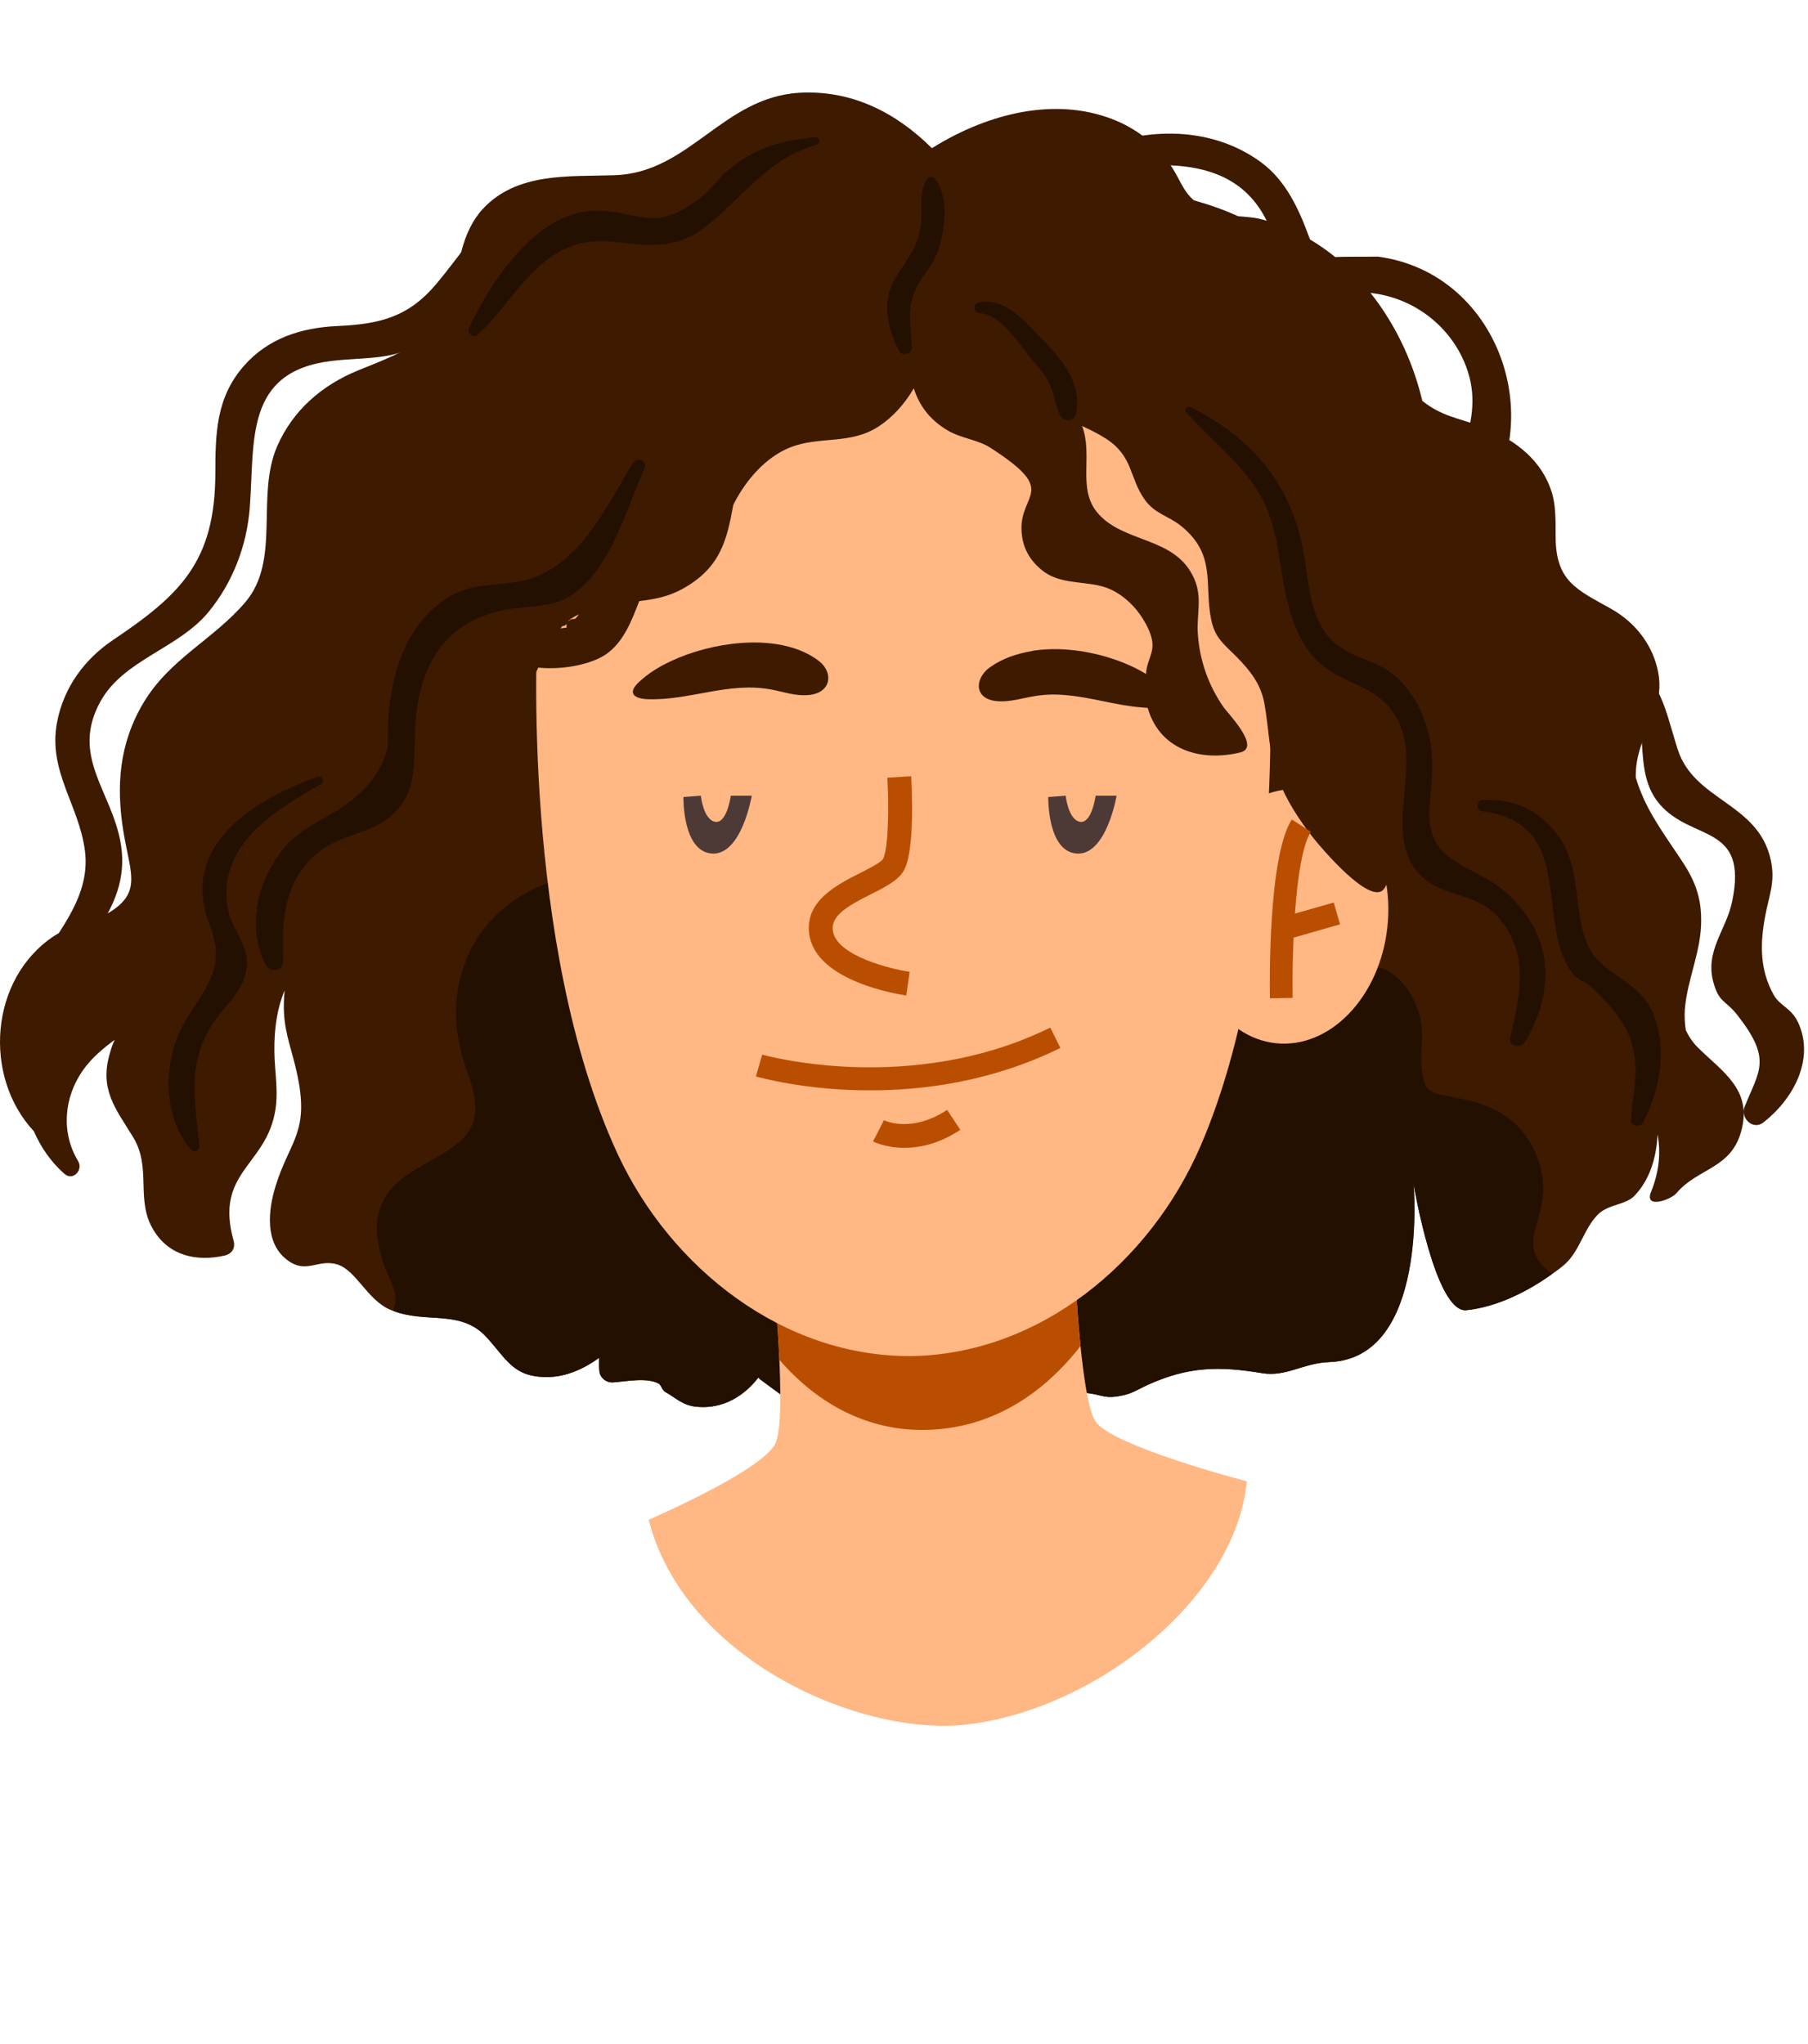 <svg width="215" height="243" viewBox="0 0 215 243" fill="none" xmlns="http://www.w3.org/2000/svg">
<path d="M207.098 134.34C205.953 138.991 201.904 138.85 199.363 141.864C198.75 142.628 195.475 143.833 196.339 141.713C197.314 139.292 197.505 137.032 197.113 134.883C196.972 137.685 196.179 140.287 194.36 142.186C193.296 143.281 191.347 143.17 190.091 144.335C188.263 146.123 187.891 148.886 185.822 150.553C185.42 150.875 184.998 151.196 184.566 151.488C181.683 153.567 178.016 155.405 174.38 155.787C170.683 156.119 168.102 140.749 168.102 140.749C168.102 140.749 169.98 161.533 158.076 161.955C155.012 162.065 152.923 163.753 150.09 163.271C145.007 162.427 141.351 162.467 136.489 164.667C135.534 165.099 134.65 165.682 133.616 165.893C131.355 166.405 131.225 165.853 129.246 165.632C124.936 165.17 122.546 165.099 118.407 165.812C113.113 166.717 108.06 168.344 102.866 169.348C98.225 170.253 93.916 166.576 90.39 163.994C90.33 163.944 90.259 163.864 90.199 163.783C88.522 165.983 86.04 167.48 83.127 167.289C81.269 167.199 80.566 166.325 79.099 165.491C78.737 165.3 78.657 164.677 78.326 164.507C76.919 163.753 74.498 164.255 72.941 164.366C72.127 164.436 71.334 163.834 71.284 162.98C71.233 162.447 71.243 161.935 71.263 161.443C69.475 162.739 67.316 163.733 65.076 163.733C61.037 163.753 60.274 161.603 57.883 159.012C54.819 155.646 50.771 157.404 46.773 155.867C46.662 155.847 46.511 155.777 46.391 155.727C43.669 154.551 42.363 151.056 40.133 150.353C37.792 149.629 36.406 151.598 34.085 149.76C31.453 147.721 31.905 143.843 32.759 141.071C34.447 135.546 36.898 134.702 35.281 127.459C34.748 125.038 33.915 123.009 33.774 120.487C33.714 119.523 33.774 118.639 33.844 117.755C32.98 119.855 32.599 122.185 32.629 125.028C32.659 127.579 33.191 129.98 32.649 132.502C31.363 138.7 25.547 139.513 27.777 147.52C28.028 148.434 27.546 149.107 26.682 149.298C23.397 150.021 20.152 149.348 18.284 146.304C16.054 142.728 18.073 138.961 15.863 135.264C13.723 131.758 11.734 129.498 13.12 125.048C13.251 124.556 13.432 124.084 13.643 123.632C12.257 124.666 10.931 125.751 9.876 127.238C7.606 130.453 7.224 134.641 9.293 138.067C9.926 139.122 8.66 140.458 7.666 139.574C5.998 138.107 4.843 136.359 4.019 134.501C-2.058 127.971 -1.224 116.389 6.39 111.316C7.947 110.291 9.695 110.111 11.332 109.367C17.279 106.615 15.572 104.354 14.678 98.89C13.784 93.395 14.185 88.392 17.068 83.55C20.203 78.317 25.346 76.067 29.153 71.626C33.442 66.604 30.379 59.039 32.96 53.062C34.849 48.743 38.304 45.789 42.604 44.032C47.516 42.053 51.474 40.616 54.196 35.825C54.227 31.786 54.93 27.567 57.381 24.875C61.469 20.445 67.667 21.017 73.082 20.837C81.982 20.545 85.92 11.605 95.021 11.032C101.269 10.671 106.543 13.373 110.822 17.622C116.85 13.835 124.625 11.545 131.607 13.925C134.6 14.93 137.152 16.748 138.98 19.34C140.306 21.148 140.557 22.605 141.973 23.82C143.661 24.292 145.449 24.895 147.227 25.709C148.171 25.789 149.116 25.849 149.869 26.04C159.724 28.501 166.786 37.673 169.136 47.668C171.467 49.506 173.325 49.677 176.148 50.702C179.684 52.028 182.919 54.268 184.305 57.894C185.078 59.843 184.968 61.762 184.988 63.831C185.008 69.145 187.519 70.11 191.588 72.39C194.26 73.907 196.289 76.318 197.052 79.341C198.238 84.012 195.305 86.403 194.642 90.672C194.531 91.305 194.521 91.878 194.511 92.421C195.576 95.987 197.324 98.367 199.785 102.034C201.392 104.395 202.286 106.384 202.296 109.337C202.347 113.024 200.659 116.369 200.357 119.975C200.297 120.889 200.347 121.713 200.468 122.496C200.82 123.23 201.282 123.933 201.905 124.556C204.838 127.449 208.323 129.518 207.108 134.32L207.098 134.34Z" fill="#3E1A00"/>
<path d="M183.511 141.674C183.572 138.851 182.487 135.968 180.508 133.959C178.529 131.89 175.867 131.026 173.094 130.503C170.031 129.901 169.367 130.132 169.036 126.807C168.855 124.808 169.418 122.879 168.835 120.799C168.252 118.72 167.077 116.721 165.209 115.556C164.184 114.913 163.079 114.983 162.105 114.501C158.418 112.673 157.052 110.463 157.002 106.515C156.992 101.944 156.75 95.877 150.874 95.354C147.117 95.013 144.676 97.876 141.29 98.75C136.539 100.005 132.32 96.66 127.609 97.424C125.399 97.795 123.6 99.011 121.571 99.845C117.292 101.562 113.173 101.854 108.623 101.241C102.575 100.427 96.789 98.298 90.672 97.976C81.53 97.494 73.192 100.809 65.287 104.908C59.732 106.997 55.623 111.206 54.498 117.364C53.835 121.03 54.458 124.446 55.703 127.861C58.305 134.933 54.287 136.149 49.435 139.032C44.874 141.714 43.91 145.22 45.578 150.122C46.502 152.824 47.526 153.728 46.753 155.868C50.761 157.415 54.809 155.647 57.863 159.012C60.254 161.614 61.017 163.754 65.056 163.734C67.306 163.734 69.456 162.739 71.244 161.443C71.234 161.925 71.224 162.438 71.264 162.98C71.314 163.824 72.108 164.437 72.921 164.367C74.478 164.256 76.899 163.754 78.306 164.507C78.637 164.678 78.718 165.291 79.079 165.492C80.546 166.325 81.249 167.199 83.107 167.29C86.02 167.481 88.502 165.974 90.179 163.784C90.24 163.864 90.31 163.945 90.37 163.995C93.896 166.577 98.216 170.253 102.847 169.349C108.04 168.334 113.103 166.717 118.387 165.813C122.526 165.1 124.926 165.17 129.226 165.632C131.205 165.853 131.346 166.406 133.596 165.893C134.63 165.682 135.514 165.09 136.469 164.668C141.331 162.468 144.987 162.418 150.07 163.272C152.903 163.754 154.993 162.056 158.056 161.956C169.96 161.534 168.082 140.75 168.082 140.75C168.082 140.75 170.663 156.119 174.36 155.788C177.997 155.406 181.663 153.568 184.546 151.488C180.267 148.203 183.411 145.873 183.491 141.694L183.511 141.674Z" fill="#231000"/>
<path class="skin" d="M130.241 168.947C128.362 165.964 127.709 148.655 127.709 148.655L109.778 149.489L91.907 151.157C91.907 151.157 93.665 168.384 92.219 171.609C90.772 174.824 77.141 180.7 77.141 180.7C81.38 197.345 102.274 206.457 114.841 205.06C130.12 203.373 146.956 190.143 148.262 176.13C148.262 176.13 132.119 171.941 130.231 168.957L130.241 168.947Z" fill="#FFB784"/>
<path d="M128.484 160.047C128.232 157.616 128.052 155.125 127.931 153.086C125.55 154.211 119.694 156.501 110.311 157.154C98.789 157.958 93.033 155.507 92.26 155.145C92.41 157.024 92.571 159.354 92.682 161.685C95.675 165.161 101.843 170.625 111.205 169.972C119.855 169.37 125.49 163.915 128.484 160.057V160.047Z" fill="#BA4E00"/>
<path class="skin" d="M63.891 75.133C63.891 75.133 69.938 41.973 106.895 41.33C143.863 41.049 150.734 74.048 150.734 74.048C150.734 74.048 153.647 111.106 142.758 136.279C136.761 150.152 123.601 160.991 108.422 161.242C93.244 161.373 79.763 150.865 73.414 137.143C61.902 112.251 63.891 75.133 63.891 75.133Z" fill="#FFB784"/>
<path class="skin" d="M164.987 110.184C165.863 101.852 161.344 94.549 154.894 93.871C148.444 93.193 142.505 99.397 141.63 107.729C140.754 116.06 145.273 123.364 151.723 124.042C158.173 124.72 164.111 118.515 164.987 110.184Z" fill="#FFB784"/>
<path d="M150.633 53.333C146.213 48.21 141.17 43.388 134.821 40.776C129.116 38.426 120.828 36.125 114.65 36.869C114.419 35.111 114.62 34.167 115.223 32.047C115.484 31.123 114.138 30.219 113.404 30.892C112.189 32.007 111.365 33.333 110.883 34.749C110.903 34.347 110.923 33.936 110.933 33.584C110.933 32.851 109.929 32.941 109.748 33.534C109.537 34.227 109.336 34.95 109.135 35.683C99.552 32.62 87.99 33.152 79.471 38.386C69.677 44.403 66.653 59.782 65.749 70.903C64.614 71.917 63.76 73.203 63.127 74.6C61.721 74.318 60.636 73.936 59.159 74.579C58.607 74.82 58.396 75.353 58.546 75.915C58.968 77.493 60.294 78.467 61.972 78.979C61.952 79.14 61.912 79.291 61.902 79.451C61.821 80.526 63.147 80.988 63.7 80.024C63.81 79.823 63.901 79.592 64.011 79.381C66.975 79.683 70.33 78.979 72.037 77.814C74.147 76.377 75.111 73.806 76.015 71.475C77.773 71.254 79.371 70.983 81.068 70.069C85.719 67.548 86.442 64.142 87.196 60.054C87.236 59.963 87.276 59.873 87.326 59.782C88.703 57.13 90.983 54.398 93.926 53.213C97.402 51.816 101.079 52.911 104.444 50.732C106.152 49.627 107.588 48.019 108.663 46.171C109.296 48.16 110.521 49.918 112.752 51.214C114.278 52.108 116.298 52.289 117.764 53.233C126.042 58.557 121.21 58.527 121.481 63.168C121.592 65.066 122.365 66.503 123.832 67.739C125.851 69.436 128.503 69.085 130.904 69.677C133.023 70.2 134.841 71.827 135.957 73.665C136.469 74.509 137.001 75.574 137.051 76.568C137.112 77.714 136.419 78.688 136.308 79.823C136.177 81.24 136.047 82.395 136.388 83.811C137.684 89.135 142.747 90.642 147.519 89.457C149.97 88.844 145.992 84.806 145.47 84.042C143.661 81.42 142.637 78.457 142.436 75.283C142.295 73.062 142.988 71.053 142.024 68.844C139.794 63.68 133.515 64.685 130.432 60.877C128.111 58.014 130 54.087 128.674 50.651C129.638 51.093 130.582 51.565 131.456 52.118C134.821 54.258 134.219 56.749 136.157 59.451C137.313 61.068 138.97 61.36 140.407 62.505C144.706 65.95 143.159 69.446 144.033 73.685C144.485 75.875 145.52 76.558 147.027 78.075C148.654 79.723 149.92 81.31 150.352 83.62C150.904 86.614 150.874 89.718 151.979 92.591C152.983 95.193 154.551 97.603 156.288 99.773C157.032 100.698 162.868 107.669 164.526 105.76C167.811 101.963 158.458 76.458 158.147 71.867C157.624 64.273 155.615 59.069 150.653 53.323L150.633 53.333ZM68.27 73.595C67.678 73.555 67.256 74.137 67.396 74.609C67.165 74.67 66.894 74.68 66.643 74.72C66.723 74.63 66.794 74.529 66.874 74.449C67.226 74.419 67.517 74.198 67.627 73.776C68.009 73.474 68.421 73.253 68.833 73.042C68.622 73.364 68.431 73.605 68.27 73.595Z" fill="#3E1A00"/>
<path d="M213.798 121.533C212.995 119.815 211.689 119.655 210.925 118.298C209.248 115.315 209.308 112.231 209.881 109.067C210.353 106.465 211.156 104.898 210.564 102.206C209.047 95.415 201.463 95.244 199.504 89.096C197.766 83.662 197.474 79.473 191.176 77.856C190.131 77.584 189.699 79.151 190.614 79.614C197.876 83.26 193.225 90.714 197.314 95.566C201.161 100.136 207.942 97.836 205.973 107.218C205.26 110.624 202.718 113.065 203.753 116.812C204.416 119.243 205.209 118.921 206.596 120.689C210.734 125.973 209.218 127.239 207.46 131.599C206.927 132.915 208.434 134.441 209.69 133.467C213.186 130.755 215.878 125.973 213.808 121.533H213.798Z" fill="#3E1A00"/>
<path d="M59.3 24.734C56.527 27.496 54.448 30.681 51.957 33.674C48.592 37.712 45.186 38.536 40.113 38.767C35.814 38.968 31.896 40.204 28.983 43.529C25.678 47.316 25.617 51.575 25.608 56.317C25.567 66.764 21.469 70.702 13.443 76.096C10.037 78.386 7.586 81.732 6.792 85.84C5.657 91.717 9.424 95.695 10.107 101.23C11.383 111.526 -3.946 117.524 3.698 128.885C4.311 129.799 5.939 129.247 5.758 128.122C4.522 120.155 7.907 116.429 11.896 110.16C13.965 106.916 15.05 103.802 14.296 99.944C13.141 93.977 8.42 89.828 11.926 83.439C14.668 78.437 21.207 77.131 24.794 72.771C27.687 69.255 29.364 64.845 29.706 60.325C30.299 52.429 29.053 44.192 39.37 42.926C43.78 42.384 47.476 42.996 51.133 40.013C55.332 36.587 58.556 30.57 60.847 25.728C61.319 24.724 60.013 24.021 59.29 24.734H59.3Z" fill="#3E1A00"/>
<path d="M163.752 30.511C163.953 30.541 158.569 30.49 158.84 30.591C157.162 29.978 156.258 29.797 155.696 28.25C154.48 24.915 152.943 21.52 150.02 19.34C143.762 14.699 135.263 15.091 128.543 18.426C127.468 18.958 127.659 20.927 129.055 20.666C137.915 19.029 148.403 17.984 151.577 28.712C152.33 31.254 152.059 33.353 154.731 34.679C157.243 35.925 160.357 34.549 162.969 34.83C168.072 35.383 172.502 38.738 174.33 43.55C176.922 50.35 172.09 55.252 172.351 61.671C172.401 62.857 173.898 63.138 174.611 62.375C184.888 51.495 178.76 32.399 163.742 30.5L163.752 30.511Z" fill="#3E1A00"/>
<path d="M111.215 21.309C110.923 20.927 110.371 20.987 110.15 21.409C109.306 23.006 109.648 24.413 109.547 26.211C109.376 29.285 107.809 30.812 106.343 33.303C104.806 35.925 105.579 39.27 106.966 41.771C107.387 42.525 108.482 41.962 108.442 41.219C108.271 38.044 107.669 36.176 109.557 33.203C110.291 32.047 111.074 31.133 111.536 29.807C112.4 27.306 112.892 23.509 111.195 21.309H111.215Z" fill="#231000"/>
<path d="M75.252 55.092C71.947 60.486 68.642 67.879 61.751 69.135C58.828 69.667 56.186 69.346 53.514 70.903C48.37 73.907 46.542 79.944 46.16 85.529C46.11 86.263 46.16 88.794 46.05 89.135C44.985 92.802 42.363 95.032 39.46 96.75C37.3 98.026 35.261 98.96 33.634 100.989C30.55 104.847 29.324 110.191 31.564 114.681C32.097 115.746 33.754 115.495 33.684 114.199C33.393 109.136 33.925 103.953 38.546 100.848C40.776 99.352 43.639 99.05 45.849 97.513C50.249 94.45 48.953 89.728 49.475 85.047C50.179 78.638 53.142 73.987 59.822 72.55C62.494 71.978 65.207 72.39 67.668 70.923C72.6 67.99 74.408 60.546 76.638 55.724C77.06 54.81 75.754 54.258 75.252 55.071V55.092Z" fill="#231000"/>
<path d="M37.762 92.37C30.107 95.082 21.207 100.628 24.944 110.01C27.566 116.59 22.382 118.77 20.675 124.516C19.459 128.624 19.941 133.325 22.664 136.651C23.015 137.072 23.759 136.861 23.708 136.269C23.146 130.382 22.081 125.882 25.939 120.839C27.335 119.011 28.952 117.614 29.314 115.234C29.756 112.391 27.576 110.683 27.104 108.111C25.707 100.507 32.629 96.409 38.204 93.204C38.686 92.933 38.254 92.199 37.762 92.37Z" fill="#231000"/>
<path d="M96.919 16.307C92.67 16.759 89.697 17.603 86.402 20.386C85.347 21.27 84.564 22.505 83.499 23.349C77.903 27.809 76.226 25.187 71.153 25.056C64 24.876 58.516 33.244 55.763 38.98C55.492 39.552 56.245 40.285 56.768 39.813C59.852 37.051 62.182 32.772 65.588 30.501C70.771 27.056 74.046 29.688 79.249 28.984C81.319 28.703 82.816 27.859 84.413 26.543C88.913 22.837 91.213 19.009 97.12 17.181C97.612 17.03 97.422 16.247 96.919 16.307Z" fill="#231000"/>
<path d="M124.072 40.495C122.073 38.466 119.662 35.322 116.448 35.955C115.614 36.115 115.724 37.23 116.568 37.251C119.009 37.311 121.4 41.249 122.857 42.906C123.711 43.881 124.474 44.775 124.966 46C125.418 47.115 125.519 48.281 126.061 49.355C126.483 50.189 127.739 50.199 127.95 49.185C128.673 45.659 126.373 42.826 124.072 40.485V40.495Z" fill="#231000"/>
<path d="M179.263 106.273C175.305 102.637 169.388 102.898 170.001 95.776C170.262 92.692 170.644 89.909 169.78 86.855C169.016 84.153 167.62 81.581 165.289 79.904C162.818 78.126 160.006 78.196 157.856 75.554C155.696 72.902 155.596 68.914 155.023 65.73C153.556 57.593 148.935 52.068 141.542 48.391C141.2 48.221 140.748 48.682 141.04 49.004C143.792 52.068 147.168 54.7 149.428 58.155C152.07 62.184 151.979 66.835 153.054 71.325C153.717 74.088 154.832 77.061 157.082 78.96C160.237 81.632 163.974 81.411 166.214 85.63C169.197 91.245 164.305 99.05 168.775 103.922C171.347 106.735 175.606 106.012 178.248 109.146C181.895 113.486 180.759 118.348 179.594 123.36C179.343 124.445 180.83 124.747 181.332 123.913C184.868 117.986 184.868 111.426 179.273 106.283L179.263 106.273Z" fill="#231000"/>
<path d="M196.601 120.528C194.983 116.53 190.433 115.988 188.825 112.402C186.917 108.132 188.253 103.371 185.189 99.252C182.929 96.218 179.965 94.963 176.289 95.133C175.545 95.164 175.485 96.349 176.228 96.449C187.6 97.936 182.427 109.508 186.947 115.666C187.731 116.731 188.494 116.601 189.398 117.485C192.894 120.9 194.772 123.492 194.461 128.253C194.3 130.664 194.059 130.795 193.969 133.196C193.939 133.989 195.094 134.049 195.395 133.447C197.404 129.499 198.308 124.767 196.591 120.528H196.601Z" fill="#231000"/>
<path d="M151.014 118.709C150.984 116.991 150.793 101.842 153.616 97.442L155.886 98.899C153.867 102.043 153.636 114.228 153.716 118.648L151.014 118.699V118.709Z" fill="#BA4E00"/>
<path d="M158.606 107.309L151.961 109.209L152.704 111.807L159.349 109.907L158.606 107.309Z" fill="#BA4E00"/>
<path d="M103.459 129.647C95.744 129.647 90.29 128.1 89.888 127.99L90.641 125.398C90.812 125.448 108.271 130.361 124.896 122.184L126.091 124.605C118.055 128.562 109.959 129.647 103.469 129.647H103.459Z" fill="#BA4E00"/>
<path d="M107.779 118.367C106.684 118.206 97.061 116.669 96.237 111.114C95.654 107.156 99.502 105.207 102.314 103.791C103.309 103.289 104.816 102.525 105.017 102.113C105.68 100.767 105.71 95.664 105.519 92.47L108.352 92.299C108.432 93.705 108.794 100.868 107.558 103.359C106.935 104.625 105.378 105.408 103.59 106.312C100.757 107.739 98.768 108.894 99.04 110.692C99.482 113.645 105.941 115.233 108.171 115.554L107.769 118.367H107.779Z" fill="#BA4E00"/>
<path d="M107.548 136.479C105.348 136.479 103.922 135.776 103.821 135.716L105.117 133.194L104.474 134.46L105.107 133.194C105.238 133.265 108.422 134.751 112.631 131.969L114.198 134.339C111.667 136.017 109.346 136.479 107.558 136.479H107.548Z" fill="#BA4E00"/>
<path d="M81.259 94.77L83.338 94.609C83.338 94.609 83.64 97.472 85.046 97.713C86.452 97.954 86.904 94.609 86.904 94.609H89.396C89.396 94.609 88.2 101.701 84.674 101.49C81.138 101.269 81.269 94.78 81.269 94.78L81.259 94.77Z" fill="#4D3A37"/>
<path d="M124.645 94.77L126.724 94.609C126.724 94.609 127.025 97.472 128.432 97.713C129.838 97.954 130.29 94.609 130.29 94.609H132.781C132.781 94.609 131.586 101.701 128.06 101.49C124.524 101.269 124.655 94.78 124.655 94.78L124.645 94.77Z" fill="#4D3A37"/>
<path d="M92.389 76.599C86.915 75.735 80.094 77.734 76.678 80.496C76.106 80.969 74.981 81.843 75.322 82.526C75.553 82.978 76.377 83.118 77.07 83.138C82.113 83.289 86.643 81.029 91.756 81.993C93.072 82.244 94.338 82.686 95.704 82.666C98.959 82.626 99.13 79.954 97.422 78.628C96.036 77.543 94.298 76.9 92.389 76.599Z" fill="#3E1A00"/>
<path d="M139.201 83.591C138.92 84.043 138.086 84.163 137.363 84.174C136.81 84.174 136.298 84.174 135.765 84.113C132.631 83.872 129.738 82.878 126.634 82.647C125.459 82.536 124.223 82.556 122.947 82.787C121.581 83.008 120.265 83.43 118.899 83.39C115.685 83.299 115.875 80.607 117.764 79.311C119.17 78.317 120.858 77.724 122.666 77.423C122.797 77.383 122.917 77.363 123.058 77.343C126.644 76.84 130.632 77.574 133.827 78.9C135.565 79.613 137.061 80.527 138.136 81.531C138.638 82.014 139.643 82.908 139.211 83.581L139.201 83.591Z" fill="#3E1A00"/>
</svg>
